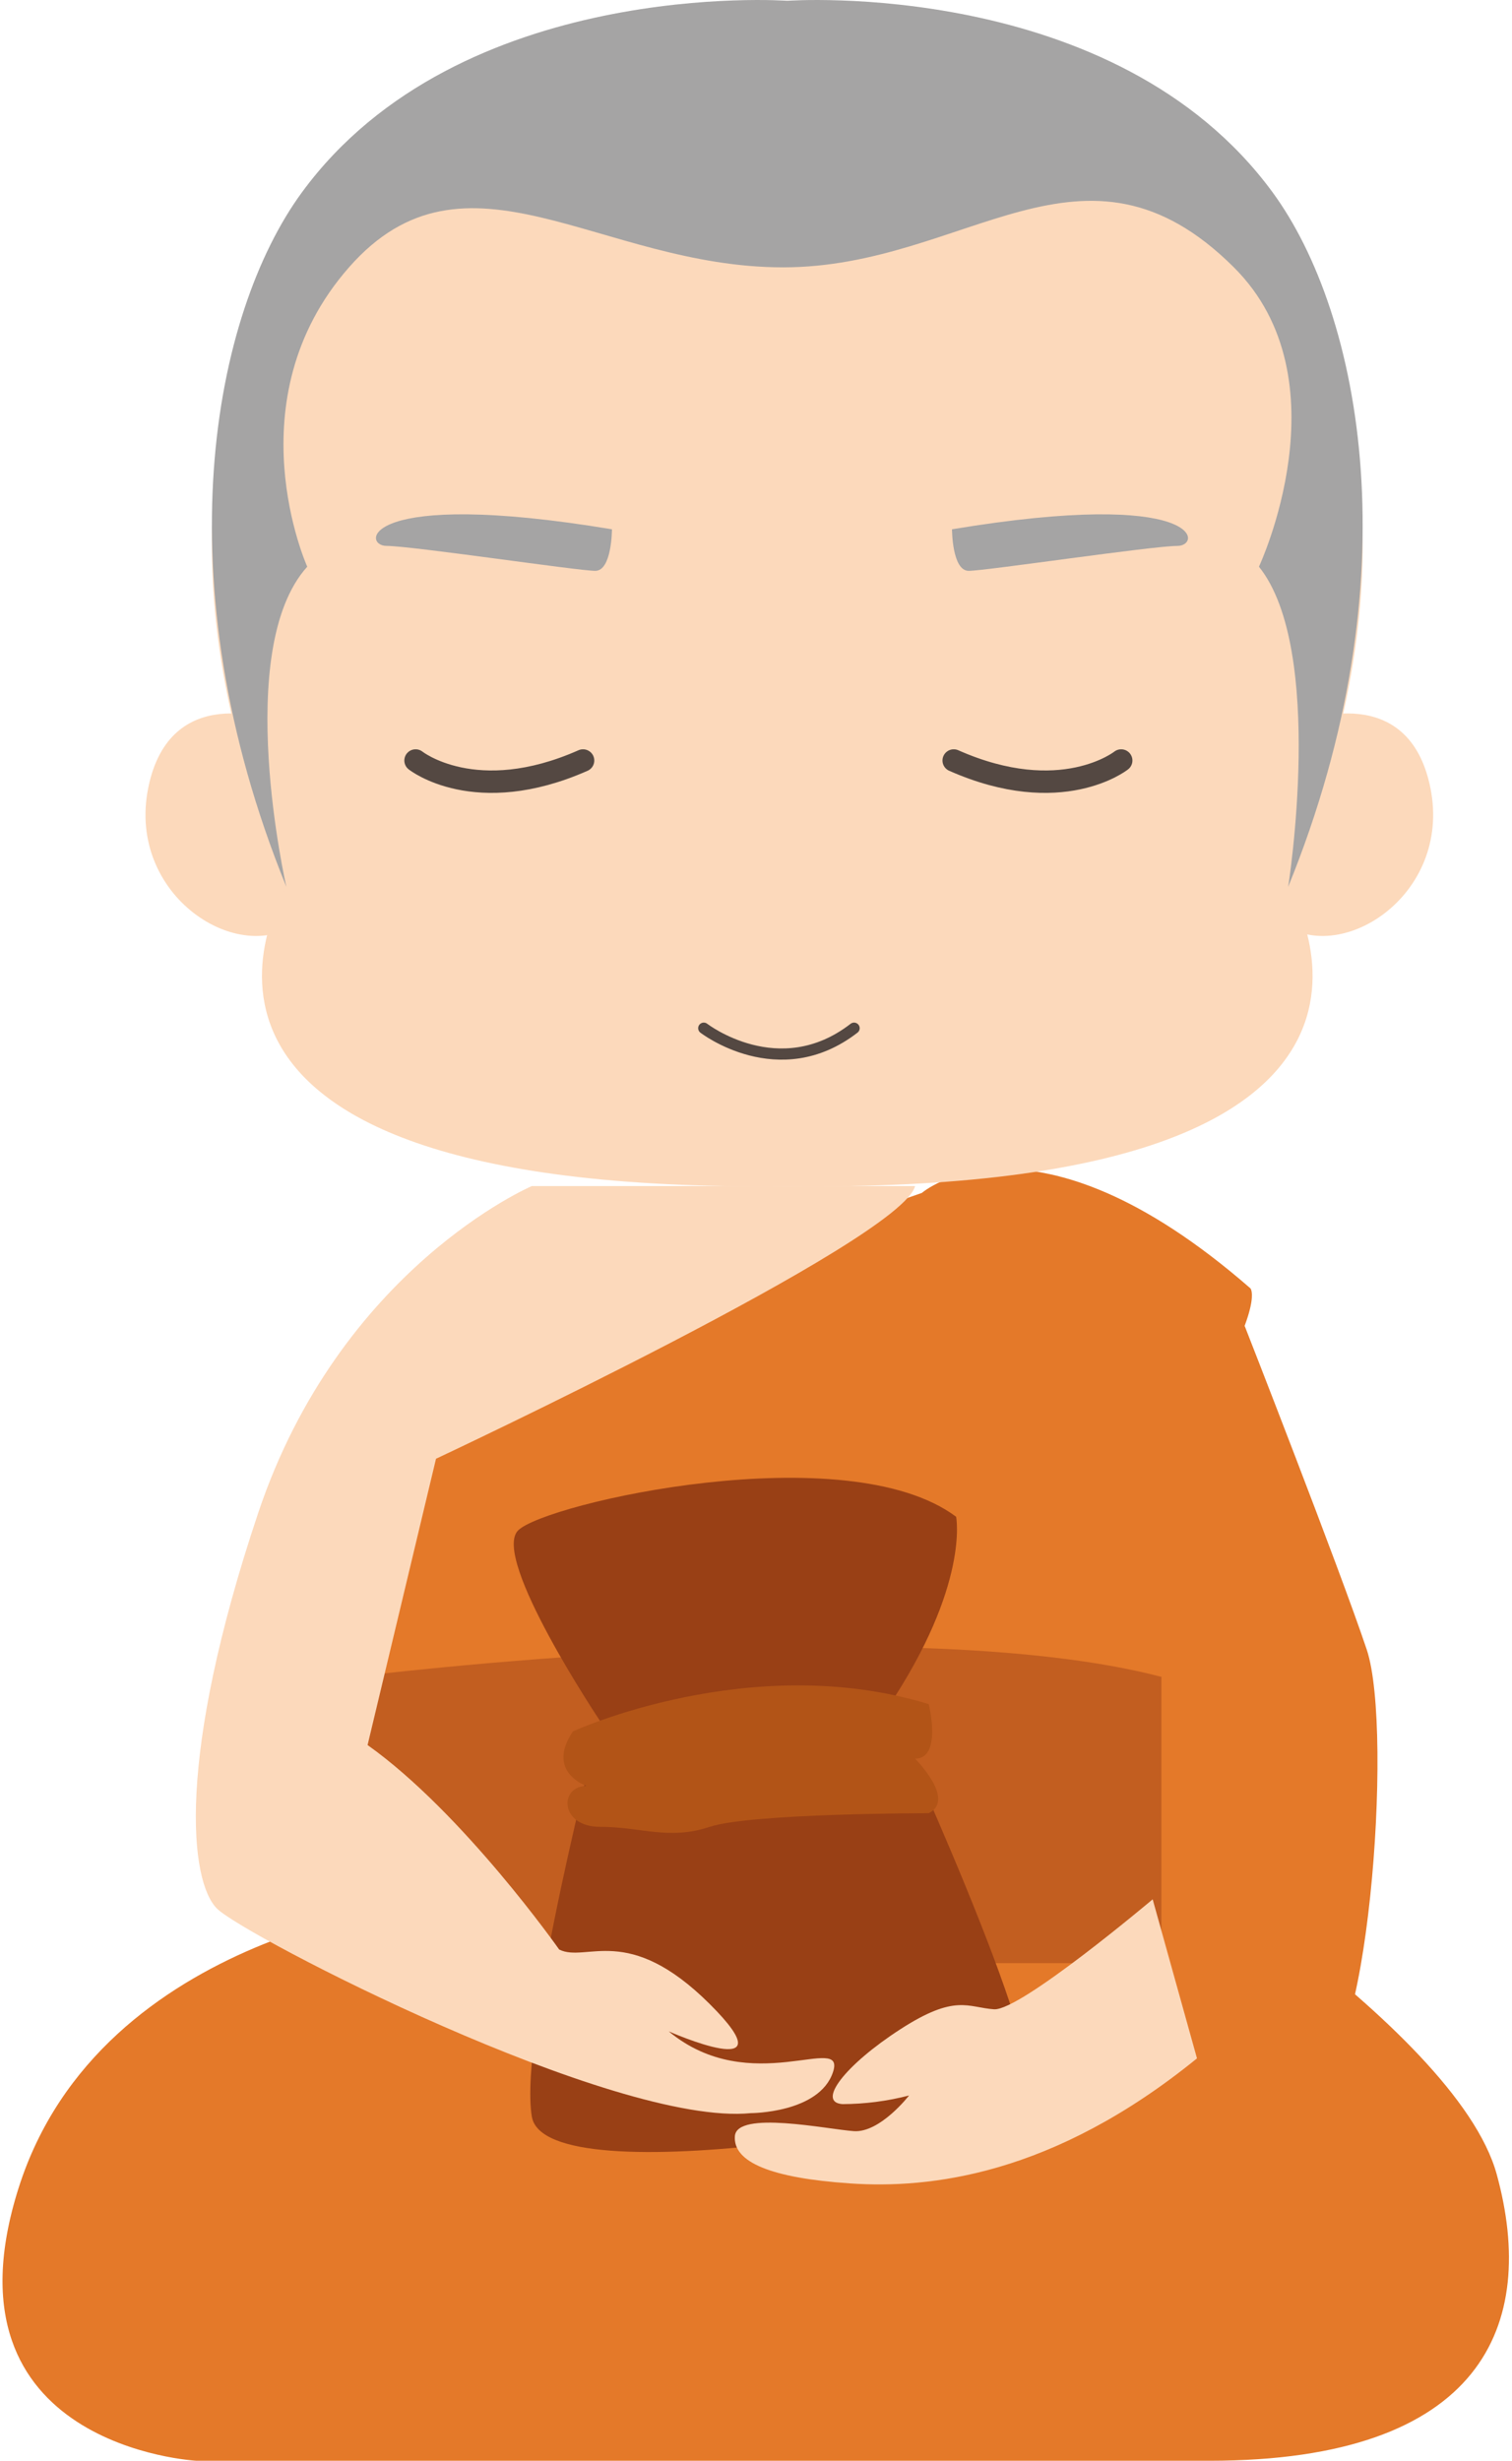 <?xml version="1.0" encoding="UTF-8"?><svg xmlns="http://www.w3.org/2000/svg" xmlns:xlink="http://www.w3.org/1999/xlink" height="166.0" overflow="hidden" preserveAspectRatio="xMidYMid meet" version="1.0" viewBox="0.0 0.0 102.0 166.0" width="102.0" zoomAndPan="magnify"><defs><clipPath id="a"><path d="M302 60H404V226H302z"/></clipPath></defs><g clip-path="url(#a)" transform="translate(-302 -60)"><g id="change1_1"><path d="M87.812 95.028C87.812 95.028 95.169 88.591 109.884 101.466 109.884 101.466 110.804 102.386 107.125 108.823 103.447 115.261 101.607 117.1 100.688 126.297 99.768 135.494 100.688 137.333 100.688 137.333 100.688 137.333 123.679 151.128 126.438 161.244 129.197 171.361 125.519 180.557 107.125 180.557L39.07 180.557C39.07 180.557 21.596 179.638 27.114 162.164 32.632 144.69 54.704 142.851 54.704 142.851L46.427 131.815 53.785 106.984Z" fill="#E47929" transform="matrix(1.004 0 0 1 276.029 45.443)"/></g><g id="change1_2"><path d="M109.497 103.995C109.497 103.995 115.862 120.319 117.701 125.837 119.541 131.355 117.701 155.266 114.023 154.347 110.344 153.427 107.585 148.829 100.228 136.873 100.228 136.873 94.856 119.859 109.497 103.995Z" fill="#E47929" transform="matrix(1.004 0 0 1 276.029 45.443)"/></g><g id="change2_1"><path d="M49.646 127.676C49.646 127.676 86.433 123.078 103.906 127.676L103.906 146.989 50.598 146.989Z" fill="#994015" fill-opacity=".45" transform="matrix(1.004 0 0 1 276.029 45.443)"/></g><g id="change2_2"><path d="M66.2 130.67C66.2 130.67 58.843 119.634 60.682 117.794 62.521 115.955 82.754 111.357 90.111 116.875 90.111 116.875 91.031 121.473 85.513 129.75 85.513 129.75 96.549 153.661 94.71 155.501 92.87 157.34 62.521 162.858 61.602 157.34 60.682 151.822 66.2 130.67 66.2 130.67Z" fill="#994015" transform="matrix(1.004 0 0 1 276.029 45.443)"/></g><g id="change3_1"><path d="M61.602 94.568C61.602 94.568 48.726 100.086 43.208 116.64 37.69 133.194 38.61 141.471 40.449 143.311 42.289 145.15 67.12 158.025 76.316 157.106 76.316 157.106 80.915 157.106 81.834 154.347 82.754 151.588 76.316 156.186 70.798 151.588 70.798 151.588 79.075 155.266 73.557 149.748 68.039 144.23 65.28 146.989 63.441 146.07 63.441 146.07 57.003 136.873 50.566 132.275L55.164 112.962C55.164 112.962 86.433 98.247 87.352 94.568Z" fill="#FCD9BB" transform="matrix(1.004 0 0 1 276.029 45.443)"/></g><g id="change3_2"><path d="M103.317 142.682C103.317 142.682 94.422 150.221 92.658 150.101 90.894 149.981 90.072 149.039 86.365 151.446 82.658 153.852 80.715 156.378 82.478 156.497 83.987 156.491 85.488 156.296 86.948 155.915 86.948 155.915 85.004 158.441 83.241 158.321 81.477 158.201 75.364 156.9 75.244 158.664 75.124 160.428 77.71 161.489 83.001 161.848 88.292 162.208 96.583 161.339 106.295 153.412Z" fill="#FCD9BB" transform="matrix(1.004 0 0 1 276.029 45.443)"/></g><g id="change4_1"><path d="M64.361 131.355C64.361 131.355 76.316 125.837 88.272 129.516 88.272 129.516 89.192 133.194 87.352 133.194 87.352 133.194 90.111 135.953 88.272 136.873 88.272 136.873 76.316 136.873 73.557 137.793 70.798 138.712 68.959 137.793 66.2 137.793 63.441 137.793 63.441 135.034 65.28 135.034 65.28 135.034 62.521 134.114 64.361 131.355Z" fill="#B25417" transform="matrix(1.004 0 0 1 276.029 45.443)"/></g><g id="change3_3"><path d="M44.333 63.204C44.333 63.204 37.284 60.425 35.825 67.72 34.366 75.016 42.023 79.875 45.976 76.716L47.984 73.07Z" fill="#FCD9BB" transform="matrix(1.004 0 0 1 276.029 45.443)"/></g><g id="change3_4"><path d="M113.473 63.204C113.473 63.204 120.522 60.425 121.981 67.72 123.44 75.016 115.783 79.875 111.83 76.716L109.822 73.07Z" fill="#FCD9BB" transform="matrix(1.004 0 0 1 276.029 45.443)"/></g><g id="change3_5"><path d="M111.38 31.216C100.782 16.683 78.766 14.61 78.766 14.61 78.766 14.61 56.749 16.683 46.151 31.216 40.174 39.411 36.695 53.627 45.109 74.382 45.109 74.382 32.208 95.136 78.766 94.575 125.323 95.136 112.422 74.382 112.422 74.382 120.836 53.627 117.357 39.411 111.38 31.216Z" fill="#FCD9BB" transform="matrix(1.004 0 0 1 276.029 45.443)"/></g><g id="change5_1"><path d="M66.986 50.262C66.986 50.262 66.986 53.066 65.864 53.066 64.742 53.066 53.524 51.383 51.841 51.383 50.158 51.383 50.158 47.457 66.986 50.262Z" fill="#A5A4A4" transform="matrix(1.004 0 0 1 276.029 45.443)"/></g><g id="change5_2"><path d="M89.834 50.262C89.834 50.262 89.834 53.066 90.956 53.066 92.078 53.066 103.296 51.384 104.979 51.384 106.662 51.384 106.662 47.457 89.834 50.262Z" fill="#A5A4A4" transform="matrix(1.004 0 0 1 276.029 45.443)"/></g><path d="M73.156 83.918C73.156 83.918 78.205 87.844 83.253 83.918" fill="none" stroke="#544842" stroke-linecap="round" stroke-linejoin="round" stroke-width=".756" transform="matrix(1.004 0 0 1 276.029 45.443)"/><g id="change5_3"><path d="M78.485 32.592C66.144 32.592 57.17 23.617 49.316 32.592 41.463 41.567 46.512 52.786 46.512 52.786 41.463 58.395 45.109 74.382 45.109 74.382 36.695 53.627 40.174 35.733 46.151 27.537 56.749 13.005 78.766 14.61 78.766 14.61 78.766 14.61 100.781 13.005 111.38 27.537 117.357 35.733 120.836 53.627 112.422 74.382 112.422 74.382 114.946 58.395 110.458 52.786 110.458 52.786 116.353 40.17 108.775 32.593 98.679 22.495 90.826 32.592 78.485 32.592Z" fill="#A5A4A4" transform="matrix(1.004 0 0 1 276.029 45.443)"/></g><path d="M53.792 65.86C53.792 65.86 57.81 69.074 65.042 65.86" fill="none" stroke="#544842" stroke-linecap="round" stroke-linejoin="round" stroke-width="1.513" transform="matrix(1.004 0 0 1 276.029 45.443)"/><path d="M101.2 65.86C101.2 65.86 97.183 69.074 89.951 65.86" fill="none" stroke="#544842" stroke-linecap="round" stroke-linejoin="round" stroke-width="1.513" transform="matrix(1.004 0 0 1 276.029 45.443)"/></g></svg>